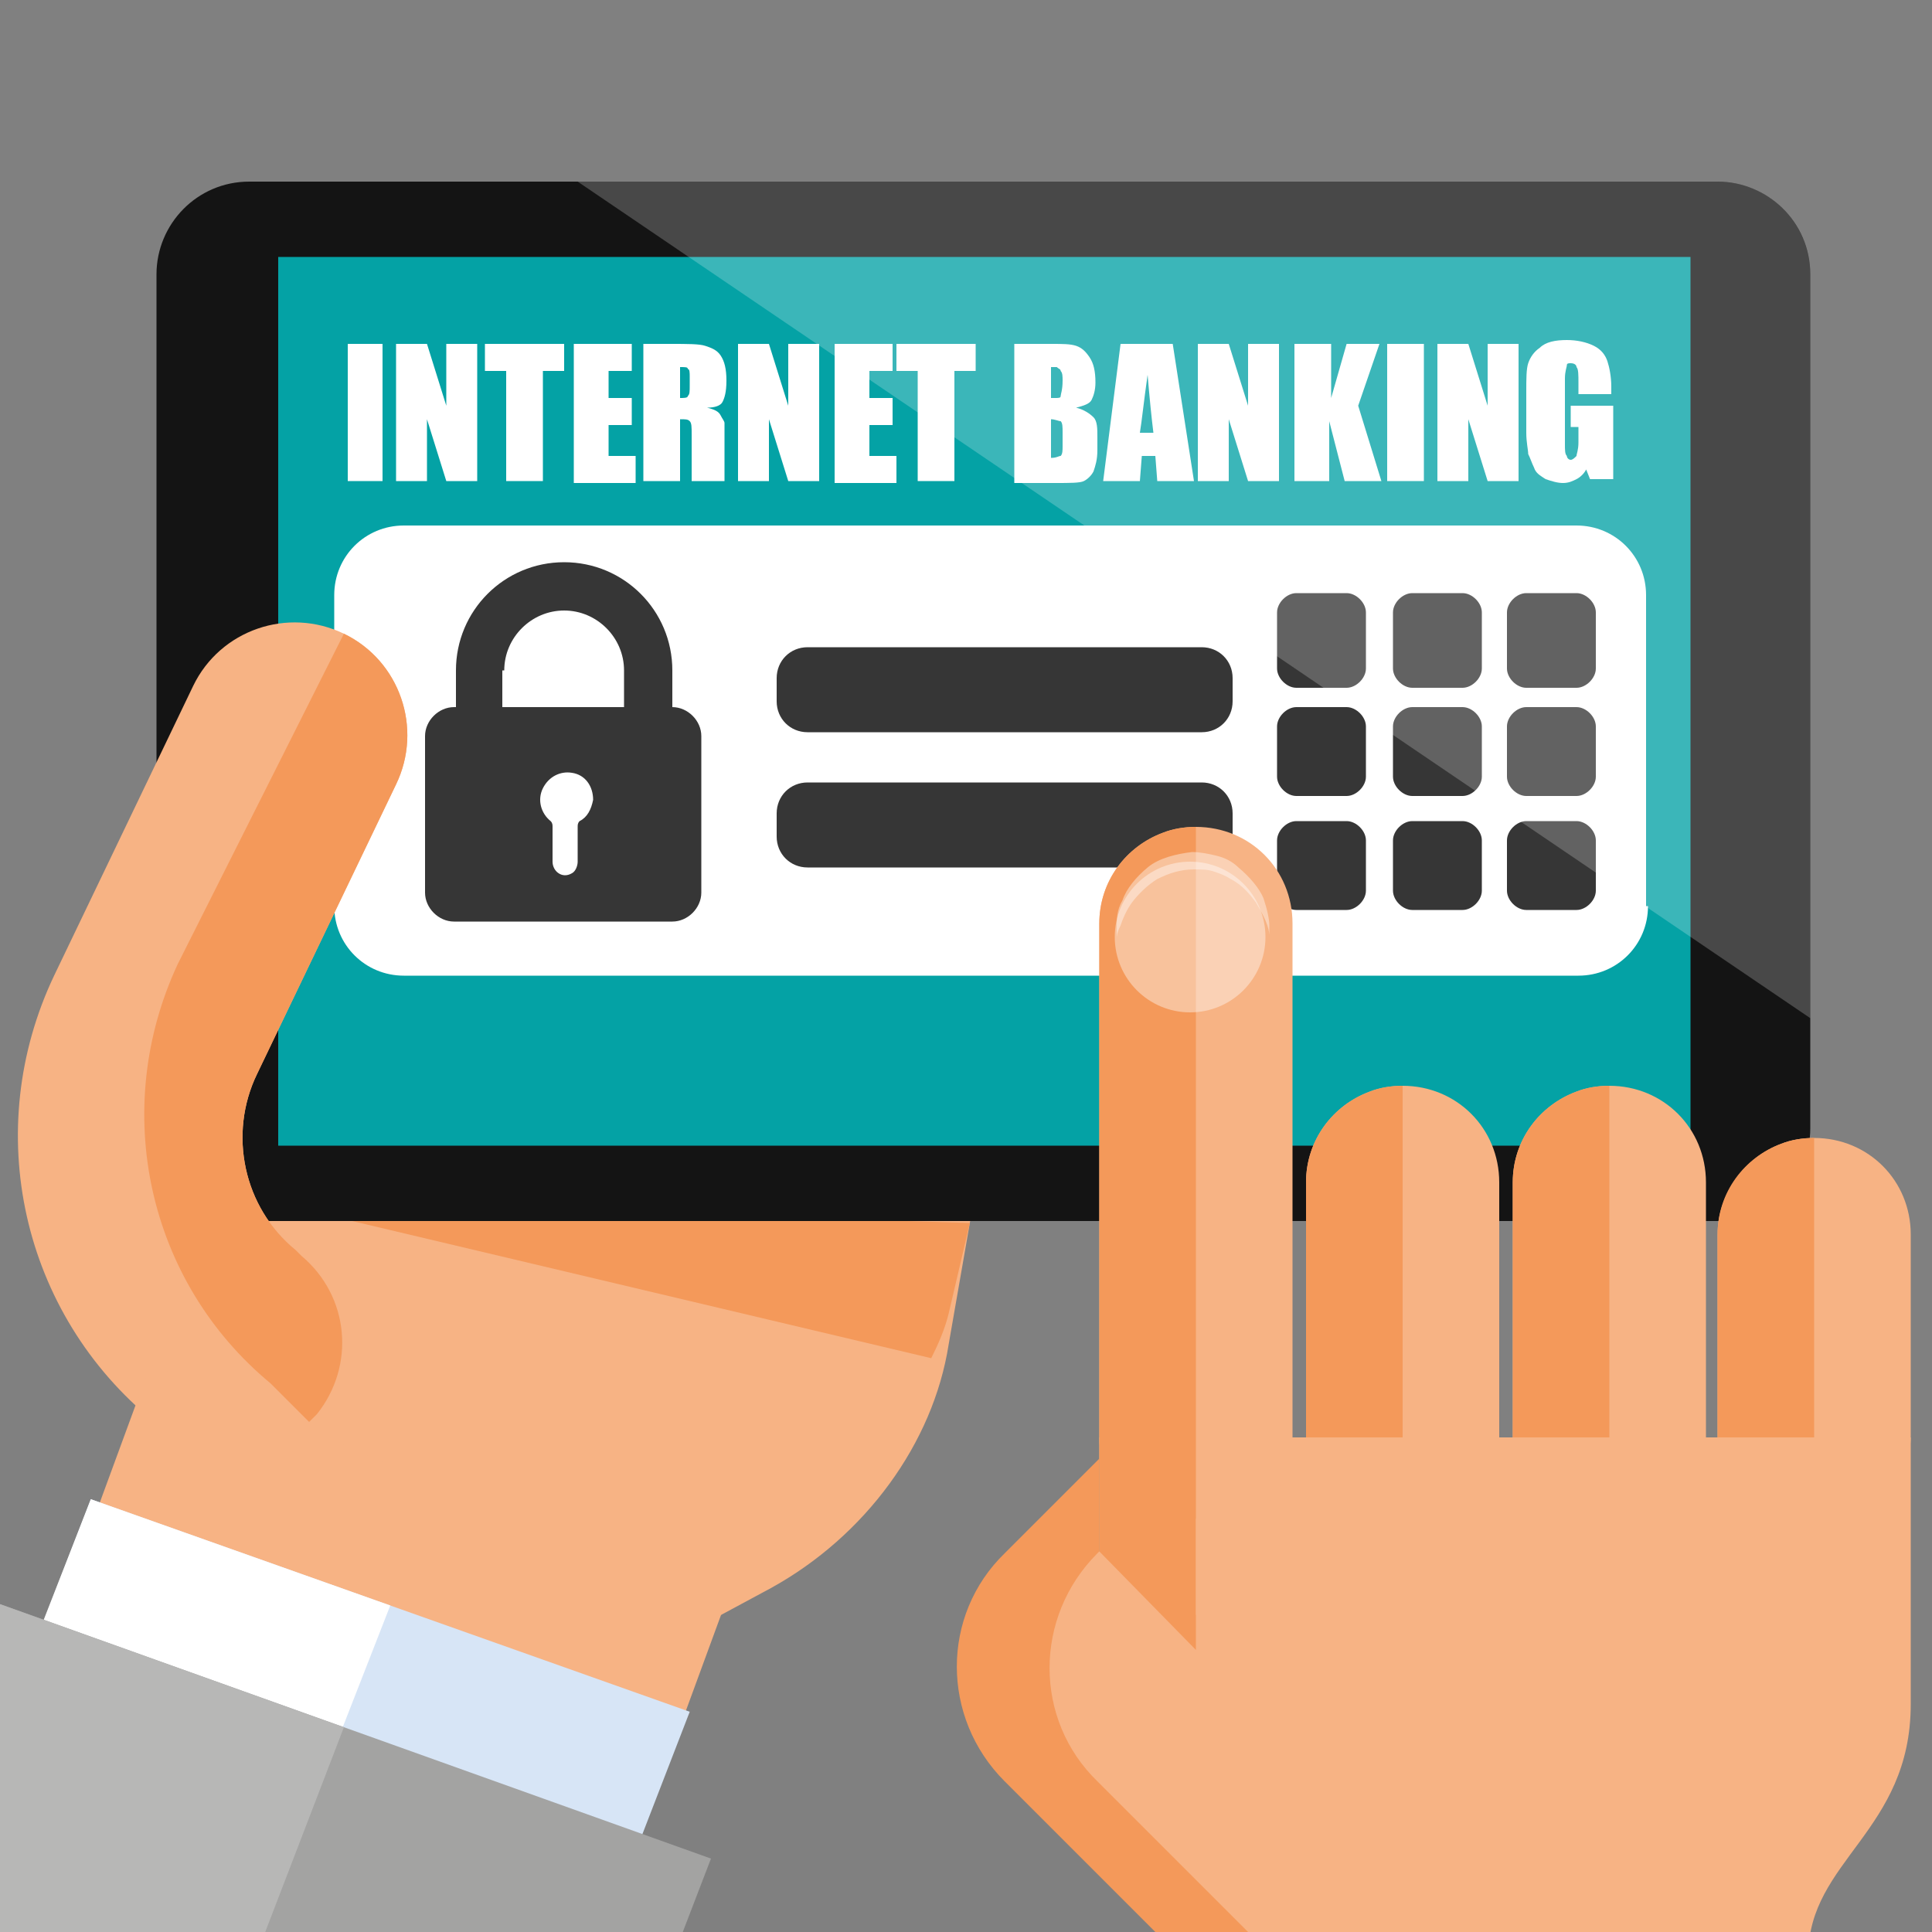 <?xml version="1.0" encoding="utf-8"?>
<!-- Generator: Adobe Illustrator 19.0.0, SVG Export Plug-In . SVG Version: 6.00 Build 0)  -->
<svg version="1.1" id="Calque_1" xmlns="http://www.w3.org/2000/svg" xmlns:xlink="http://www.w3.org/1999/xlink" x="0px" y="0px"
	 viewBox="0 0 100 100" style="enable-background:new 0 0 100 100;" xml:space="preserve">
<rect x="0" y="0" width="100" height="100" fill="#808080" stroke="none"/>
<style type="text/css">
	.st0{clip-path:url(#XMLID_102_);fill:#F7B384;}
	.st1{clip-path:url(#XMLID_102_);fill:#F4995A;}
	.st2{clip-path:url(#XMLID_102_);fill:#141414;}
	.st3{clip-path:url(#XMLID_102_);fill:#04A2A5;}
	.st4{clip-path:url(#XMLID_102_);}
	.st5{fill:#FFFFFF;}
	.st6{fill:#363636;}
	.st7{clip-path:url(#XMLID_102_);fill:#363636;}
	.st8{opacity:0.22;clip-path:url(#XMLID_102_);fill:#FFFFFF;}
	.st9{clip-path:url(#XMLID_102_);fill:#D7E5F6;}
	.st10{clip-path:url(#XMLID_102_);fill:#FFFFFF;}
	.st11{clip-path:url(#XMLID_102_);fill:#A3A3A2;}
	.st12{clip-path:url(#XMLID_102_);fill:#B7B7B6;}
	.st13{fill:#F7B384;}
	.st14{fill:#F4995A;}
	.st15{opacity:0.4;fill:#FFFFFF;}
	.st16{opacity:0.4;}
</style>
<g id="XMLID_2_">
	<defs>
		<rect id="XMLID_3_" x="0" y="0" width="100" height="100"/>
	</defs>
	<clipPath id="XMLID_102_">
		<use xlink:href="#XMLID_3_"  style="overflow:visible;"/>
	</clipPath>
	<path id="XMLID_101_" class="st0" d="M52.1,52.4H10.2l2.1,31.2h25l2.6-1.4c4.9-2.7,8.4-7.5,9.2-12.6L52.1,52.4z"/>
	<path id="XMLID_100_" class="st1" d="M14,62.2l34.2,8.1c0.4-0.8,0.7-1.5,0.9-2.3l1.1-4.7l0,0L14,62.2z"/>
	<path id="XMLID_99_" class="st2" d="M93.7,58.4c0,2.6-2.1,4.8-4.8,4.8h-76c-2.6,0-4.8-2.1-4.8-4.8V14.2c0-2.6,2.1-4.8,4.8-4.8h76
		c2.6,0,4.8,2.1,4.8,4.8V58.4z"/>
	<rect id="XMLID_96_" x="14.4" y="13.3" class="st3" width="73.1" height="46"/>
	<g id="XMLID_92_" class="st4">
		<path id="XMLID_95_" class="st5" d="M85.3,46.9c0,2-1.6,3.6-3.6,3.6H20.9c-2,0-3.6-1.6-3.6-3.6V30.8c0-2,1.6-3.6,3.6-3.6h60.7
			c2,0,3.6,1.6,3.6,3.6V46.9z"/>
	</g>
	<g id="XMLID_82_" class="st4">
		<path id="XMLID_91_" class="st6" d="M70.7,34.6c0,0.5-0.5,1-1,1h-2.6c-0.5,0-1-0.5-1-1v-2.9c0-0.5,0.5-1,1-1h2.6c0.5,0,1,0.5,1,1
			V34.6z"/>
		<path id="XMLID_90_" class="st6" d="M76.7,34.6c0,0.5-0.5,1-1,1h-2.6c-0.5,0-1-0.5-1-1v-2.9c0-0.5,0.5-1,1-1h2.6c0.5,0,1,0.5,1,1
			V34.6z"/>
		<path id="XMLID_89_" class="st6" d="M82.6,34.6c0,0.5-0.5,1-1,1H79c-0.5,0-1-0.5-1-1v-2.9c0-0.5,0.5-1,1-1h2.6c0.5,0,1,0.5,1,1
			V34.6z"/>
		<path id="XMLID_88_" class="st6" d="M70.7,40.2c0,0.5-0.5,1-1,1h-2.6c-0.5,0-1-0.5-1-1v-2.6c0-0.5,0.5-1,1-1h2.6c0.5,0,1,0.5,1,1
			V40.2z"/>
		<path id="XMLID_87_" class="st6" d="M76.7,40.2c0,0.5-0.5,1-1,1h-2.6c-0.5,0-1-0.5-1-1v-2.6c0-0.5,0.5-1,1-1h2.6c0.5,0,1,0.5,1,1
			V40.2z"/>
		<path id="XMLID_86_" class="st6" d="M82.6,40.2c0,0.5-0.5,1-1,1H79c-0.5,0-1-0.5-1-1v-2.6c0-0.5,0.5-1,1-1h2.6c0.5,0,1,0.5,1,1
			V40.2z"/>
		<path id="XMLID_85_" class="st6" d="M70.7,46.1c0,0.5-0.5,1-1,1h-2.6c-0.5,0-1-0.5-1-1v-2.6c0-0.5,0.5-1,1-1h2.6c0.5,0,1,0.5,1,1
			V46.1z"/>
		<path id="XMLID_84_" class="st6" d="M76.7,46.1c0,0.5-0.5,1-1,1h-2.6c-0.5,0-1-0.5-1-1v-2.6c0-0.5,0.5-1,1-1h2.6c0.5,0,1,0.5,1,1
			V46.1z"/>
		<path id="XMLID_83_" class="st6" d="M82.6,46.1c0,0.5-0.5,1-1,1H79c-0.5,0-1-0.5-1-1v-2.6c0-0.5,0.5-1,1-1h2.6c0.5,0,1,0.5,1,1
			V46.1z"/>
	</g>
	<path id="XMLID_81_" class="st7" d="M63.8,36.3c0,0.9-0.7,1.6-1.6,1.6H41.8c-0.9,0-1.6-0.7-1.6-1.6v-1.2c0-0.9,0.7-1.6,1.6-1.6
		h20.4c0.9,0,1.6,0.7,1.6,1.6V36.3z"/>
	<path id="XMLID_78_" class="st7" d="M63.8,43.3c0,0.9-0.7,1.6-1.6,1.6H41.8c-0.9,0-1.6-0.7-1.6-1.6v-1.2c0-0.9,0.7-1.6,1.6-1.6
		h20.4c0.9,0,1.6,0.7,1.6,1.6V43.3z"/>
	<g id="XMLID_41_" class="st4">
		<path id="XMLID_74_" class="st5" d="M19.8,17.8v7.1H18v-7.1H19.8z"/>
		<path id="XMLID_72_" class="st5" d="M24.7,17.8v7.1h-1.6l-1-3.2v3.2h-1.6v-7.1h1.6l1,3.2v-3.2H24.7z"/>
		<path id="XMLID_70_" class="st5" d="M29.2,17.8v1.4h-1.1v5.7h-1.9v-5.7h-1.1v-1.4H29.2z"/>
		<path id="XMLID_68_" class="st5" d="M29.6,17.8h3.1v1.4h-1.2v1.4h1.2v1.4h-1.2v1.6h1.4v1.4h-3.2V17.8z"/>
		<path id="XMLID_65_" class="st5" d="M33.4,17.8h1.3c0.9,0,1.5,0,1.8,0.1c0.3,0.1,0.6,0.2,0.8,0.5s0.3,0.7,0.3,1.3
			c0,0.6-0.1,0.9-0.2,1.1c-0.1,0.2-0.4,0.3-0.8,0.3c0.4,0.1,0.6,0.2,0.7,0.4c0.1,0.2,0.2,0.3,0.2,0.4c0,0.1,0,0.5,0,1.1v1.9h-1.7
			v-2.4c0-0.4,0-0.6-0.1-0.7c-0.1-0.1-0.2-0.1-0.5-0.1v3.2h-1.9V17.8z M35.2,19v1.6c0.2,0,0.4,0,0.4-0.1c0.1-0.1,0.1-0.2,0.1-0.6
			v-0.4c0-0.2,0-0.4-0.1-0.4C35.6,19,35.5,19,35.2,19z"/>
		<path id="XMLID_63_" class="st5" d="M42.4,17.8v7.1h-1.6l-1-3.2v3.2h-1.6v-7.1h1.6l1,3.2v-3.2H42.4z"/>
		<path id="XMLID_61_" class="st5" d="M43.1,17.8h3.1v1.4H45v1.4h1.2v1.4H45v1.6h1.4v1.4h-3.2V17.8z"/>
		<path id="XMLID_59_" class="st5" d="M50.5,17.8v1.4h-1.1v5.7h-1.9v-5.7h-1.1v-1.4H50.5z"/>
		<path id="XMLID_55_" class="st5" d="M52.5,17.8h1.9c0.6,0,1,0,1.3,0.1c0.3,0.1,0.5,0.3,0.7,0.6c0.2,0.3,0.3,0.7,0.3,1.3
			c0,0.4-0.1,0.7-0.2,0.9c-0.1,0.2-0.4,0.3-0.8,0.4c0.4,0.1,0.7,0.3,0.9,0.5s0.2,0.6,0.2,1v0.7c0,0.5-0.1,0.8-0.2,1.1
			c-0.1,0.2-0.3,0.4-0.5,0.5c-0.2,0.1-0.7,0.1-1.5,0.1h-2.1V17.8z M54.4,19v1.6c0.1,0,0.1,0,0.2,0c0.2,0,0.3,0,0.3-0.1
			c0-0.1,0.1-0.3,0.1-0.8c0-0.2,0-0.4-0.1-0.5c0-0.1-0.1-0.1-0.2-0.2C54.7,19,54.6,19,54.4,19z M54.4,21.7v2c0.3,0,0.4-0.1,0.5-0.1
			c0.1-0.1,0.1-0.3,0.1-0.5v-0.7c0-0.3,0-0.5-0.1-0.6C54.8,21.8,54.6,21.7,54.4,21.7z"/>
		<path id="XMLID_52_" class="st5" d="M60.7,17.8l1.1,7.1h-1.9l-0.1-1.3h-0.7L59,24.9h-1.9l0.9-7.1H60.7z M59.7,22.4
			c-0.1-0.8-0.2-1.8-0.3-3c-0.2,1.4-0.3,2.4-0.4,3H59.7z"/>
		<path id="XMLID_50_" class="st5" d="M66.2,17.8v7.1h-1.6l-1-3.2v3.2h-1.6v-7.1h1.6l1,3.2v-3.2H66.2z"/>
		<path id="XMLID_48_" class="st5" d="M71.4,17.8L70.3,21l1.2,3.9h-1.9l-0.8-3.1v3.1H67v-7.1h1.9v2.8l0.8-2.8H71.4z"/>
		<path id="XMLID_46_" class="st5" d="M73.7,17.8v7.1h-1.9v-7.1H73.7z"/>
		<path id="XMLID_44_" class="st5" d="M78.6,17.8v7.1h-1.6l-1-3.2v3.2h-1.6v-7.1H76l1,3.2v-3.2H78.6z"/>
		<path id="XMLID_42_" class="st5" d="M83.6,20.4h-1.9v-0.6c0-0.4,0-0.7-0.1-0.8c0-0.1-0.1-0.2-0.3-0.2c-0.1,0-0.2,0-0.2,0.1
			c0,0.1-0.1,0.3-0.1,0.7v3.4c0,0.3,0,0.5,0.1,0.6c0,0.1,0.1,0.2,0.2,0.2c0.1,0,0.2-0.1,0.3-0.2c0-0.1,0.1-0.3,0.1-0.7v-0.8h-0.4
			v-1.1h2.2v3.8h-1.2l-0.2-0.5c-0.1,0.2-0.3,0.4-0.5,0.5c-0.2,0.1-0.4,0.2-0.7,0.2c-0.3,0-0.6-0.1-0.9-0.2c-0.3-0.2-0.5-0.3-0.6-0.6
			c-0.1-0.2-0.2-0.5-0.3-0.7c0-0.2-0.1-0.6-0.1-1.1v-2.1c0-0.7,0-1.2,0.1-1.5c0.1-0.3,0.3-0.6,0.6-0.8c0.3-0.3,0.8-0.4,1.4-0.4
			c0.5,0,1,0.1,1.4,0.3s0.6,0.5,0.7,0.8s0.2,0.8,0.2,1.3V20.4z"/>
	</g>
	<g id="XMLID_35_" class="st4">
		<g id="XMLID_36_">
			<path id="XMLID_37_" class="st6" d="M23.6,34.7v1.9h-0.1c-0.8,0-1.5,0.7-1.5,1.5v8.1c0,0.8,0.7,1.5,1.5,1.5h11.3
				c0.8,0,1.5-0.7,1.5-1.5v-8.1c0-0.8-0.7-1.5-1.5-1.5h0v-1.9c0-3.1-2.5-5.6-5.6-5.6C26.1,29.1,23.6,31.6,23.6,34.7z M30,42.5
				c-0.1,0.1-0.1,0.2-0.1,0.3c0,0.6,0,1.2,0,1.8l0,0c0,0.2-0.1,0.5-0.3,0.6c-0.5,0.3-1-0.1-1-0.6v0c0-0.6,0-1.2,0-1.8
				c0-0.1,0-0.2-0.1-0.3c-0.5-0.4-0.7-1.1-0.4-1.7c0.3-0.6,0.9-0.9,1.5-0.8c0.7,0.1,1.1,0.7,1.1,1.4C30.6,41.9,30.4,42.3,30,42.5z
				 M26.1,34.7c0-1.7,1.4-3.1,3.1-3.1c1.7,0,3.1,1.4,3.1,3.1v1.9h-6.3V34.7z"/>
		</g>
	</g>
	<path id="XMLID_34_" class="st8" d="M93.7,52.7V14.2c0-2.6-2.1-4.8-4.8-4.8H29.9L93.7,52.7z"/>
	<path id="XMLID_33_" class="st0" d="M10.5,75c-0.8-0.2-1.6-0.6-2.2-1.1l-0.3-0.3C1.1,68-1,58.5,2.8,50.5l7.2-15
		c1.4-2.9,4.9-4.1,7.8-2.7c2.9,1.4,4.1,4.9,2.7,7.8l-7.2,15c-1.5,3.1-0.7,6.9,2,9.1l0.3,0.3c2.5,2,2.8,5.7,0.8,8.2
		C15,74.9,12.6,75.6,10.5,75z"/>
	<path id="XMLID_32_" class="st1" d="M14,71.6l2,2c0.1-0.1,0.3-0.3,0.4-0.4c2-2.5,1.7-6.1-0.8-8.2l-0.3-0.3c-2.7-2.2-3.5-6-2-9.1
		l7.2-15c1.4-2.9,0.2-6.4-2.7-7.8c0,0,0,0,0,0L9.2,49.9C5.7,57.4,7.6,66.3,14,71.6z"/>
	<polygon id="XMLID_31_" class="st0" points="7.8,70.6 -3,100 31.3,100 37.5,83.1 	"/>
	<polygon id="XMLID_30_" class="st9" points="35.7,88.6 4.7,77.6 -5.2,103.2 25.8,114.2 	"/>
	<polygon id="XMLID_29_" class="st10" points="-0.3,90.4 15.2,95.9 20.2,83.1 4.7,77.6 	"/>
	<polygon id="XMLID_28_" class="st11" points="36.8,96.2 -1.2,82.6 -13.4,114.1 24.7,127.7 	"/>
	<polygon id="XMLID_27_" class="st12" points="17.8,89.4 -1.2,82.6 -13.4,114.1 5.7,120.9 	"/>
	<g id="XMLID_4_" class="st4">
		<g id="XMLID_24_">
			<path id="XMLID_26_" class="st13" d="M70.9,56.5c0.5-0.2,1.1-0.3,1.7-0.3c2.8,0,5,2.2,5,5v13.2c0,2.8-2.2,5-5,5c-2.8,0-5-2.2-5-5
				V61.2C67.6,59,69,57.2,70.9,56.5z"/>
			<path id="XMLID_25_" class="st14" d="M72.6,79.4c-2.8,0-5-2.2-5-5V61.2c0-2.2,1.4-4,3.3-4.7c0.5-0.2,1.1-0.3,1.7-0.3"/>
		</g>
		<g id="XMLID_21_">
			<path id="XMLID_23_" class="st13" d="M81.6,56.5c0.5-0.2,1.1-0.3,1.7-0.3c2.8,0,5,2.2,5,5v13.2c0,2.8-2.2,5-5,5c-2.8,0-5-2.2-5-5
				V61.2C78.3,59,79.7,57.2,81.6,56.5z"/>
			<path id="XMLID_22_" class="st14" d="M83.3,79.4c-2.8,0-5-2.2-5-5V61.2c0-2.2,1.4-4,3.3-4.7c0.5-0.2,1.1-0.3,1.7-0.3"/>
		</g>
		<g id="XMLID_18_">
			<path id="XMLID_20_" class="st13" d="M92.2,59.2c0.5-0.2,1.1-0.3,1.7-0.3c2.8,0,5,2.2,5,5v10.4c0,2.8-2.2,5-5,5c-2.8,0-5-2.2-5-5
				V63.9C88.9,61.8,90.3,59.9,92.2,59.2z"/>
			<path id="XMLID_19_" class="st14" d="M93.9,79.4c-2.8,0-5-2.2-5-5V63.9c0-2.2,1.4-4,3.3-4.7c0.5-0.2,1.1-0.3,1.7-0.3"/>
		</g>
		<path id="XMLID_17_" class="st13" d="M98.9,74.4h-42v17.5l5,4.1h1v20.6h30.7v-15.4c0-4.9,5.3-6.4,5.3-13V74.4z"/>
		<g id="XMLID_9_">
			<path id="XMLID_16_" class="st13" d="M60.2,43.1c0.5-0.2,1.1-0.3,1.7-0.3c2.8,0,5,2.2,5,5v26.6c0,2.8-2.2,5-5,5c-2.8,0-5-2.2-5-5
				V47.8C56.9,45.6,58.3,43.8,60.2,43.1z"/>
			<path id="XMLID_15_" class="st14" d="M61.9,96c-2.8,0-5-2.2-5-5V47.8c0-2.2,1.4-4,3.3-4.7c0.5-0.2,1.1-0.3,1.7-0.3L61.9,96z"/>
			<g id="XMLID_10_">
				<circle id="XMLID_14_" class="st15" cx="61.6" cy="48.5" r="3.9"/>
				<g id="XMLID_11_" class="st16">
					<path id="XMLID_13_" class="st5" d="M57.8,48.5c0,0,0,0,0-0.1c0-0.1,0-0.2,0-0.4c0-0.4,0-0.9,0.3-1.4c0.2-0.6,0.7-1.2,1.3-1.7
						c0.6-0.5,1.5-0.7,2.3-0.8c0.4,0,0.9,0.1,1.3,0.2c0.4,0.1,0.8,0.3,1.1,0.6c0.6,0.5,1.1,1.1,1.3,1.6c0.2,0.6,0.3,1.1,0.3,1.4
						c0,0.2,0,0.3,0,0.4c0,0.1,0,0.1,0,0.1s0-0.2-0.1-0.5c-0.1-0.3-0.3-0.7-0.6-1.2c-0.3-0.4-0.7-0.9-1.3-1.2
						c-0.3-0.2-0.6-0.3-0.9-0.4c-0.3-0.1-0.6-0.1-1-0.1c-0.7,0-1.3,0.2-1.9,0.5c-0.5,0.3-1,0.8-1.3,1.2c-0.3,0.4-0.5,0.9-0.6,1.2
						C57.8,48.3,57.8,48.5,57.8,48.5z"/>
				</g>
			</g>
		</g>
		<path id="XMLID_8_" class="st14" d="M73.2,116.6H62.7v-13.7L52,92.2c-3.3-3.3-3.3-8.6,0-11.8l4.9-4.9v8.2l16.3-0.4V116.6z"/>
		<path id="XMLID_5_" class="st13" d="M61.9,78.6l0,6.8l-5-5.1l0,0l-0.1,0.1c-3.3,3.3-3.3,8.6,0,11.8l10.7,10.7v13.7h5.7V78.4
			L61.9,78.6z"/>
	</g>
</g>
</svg>
